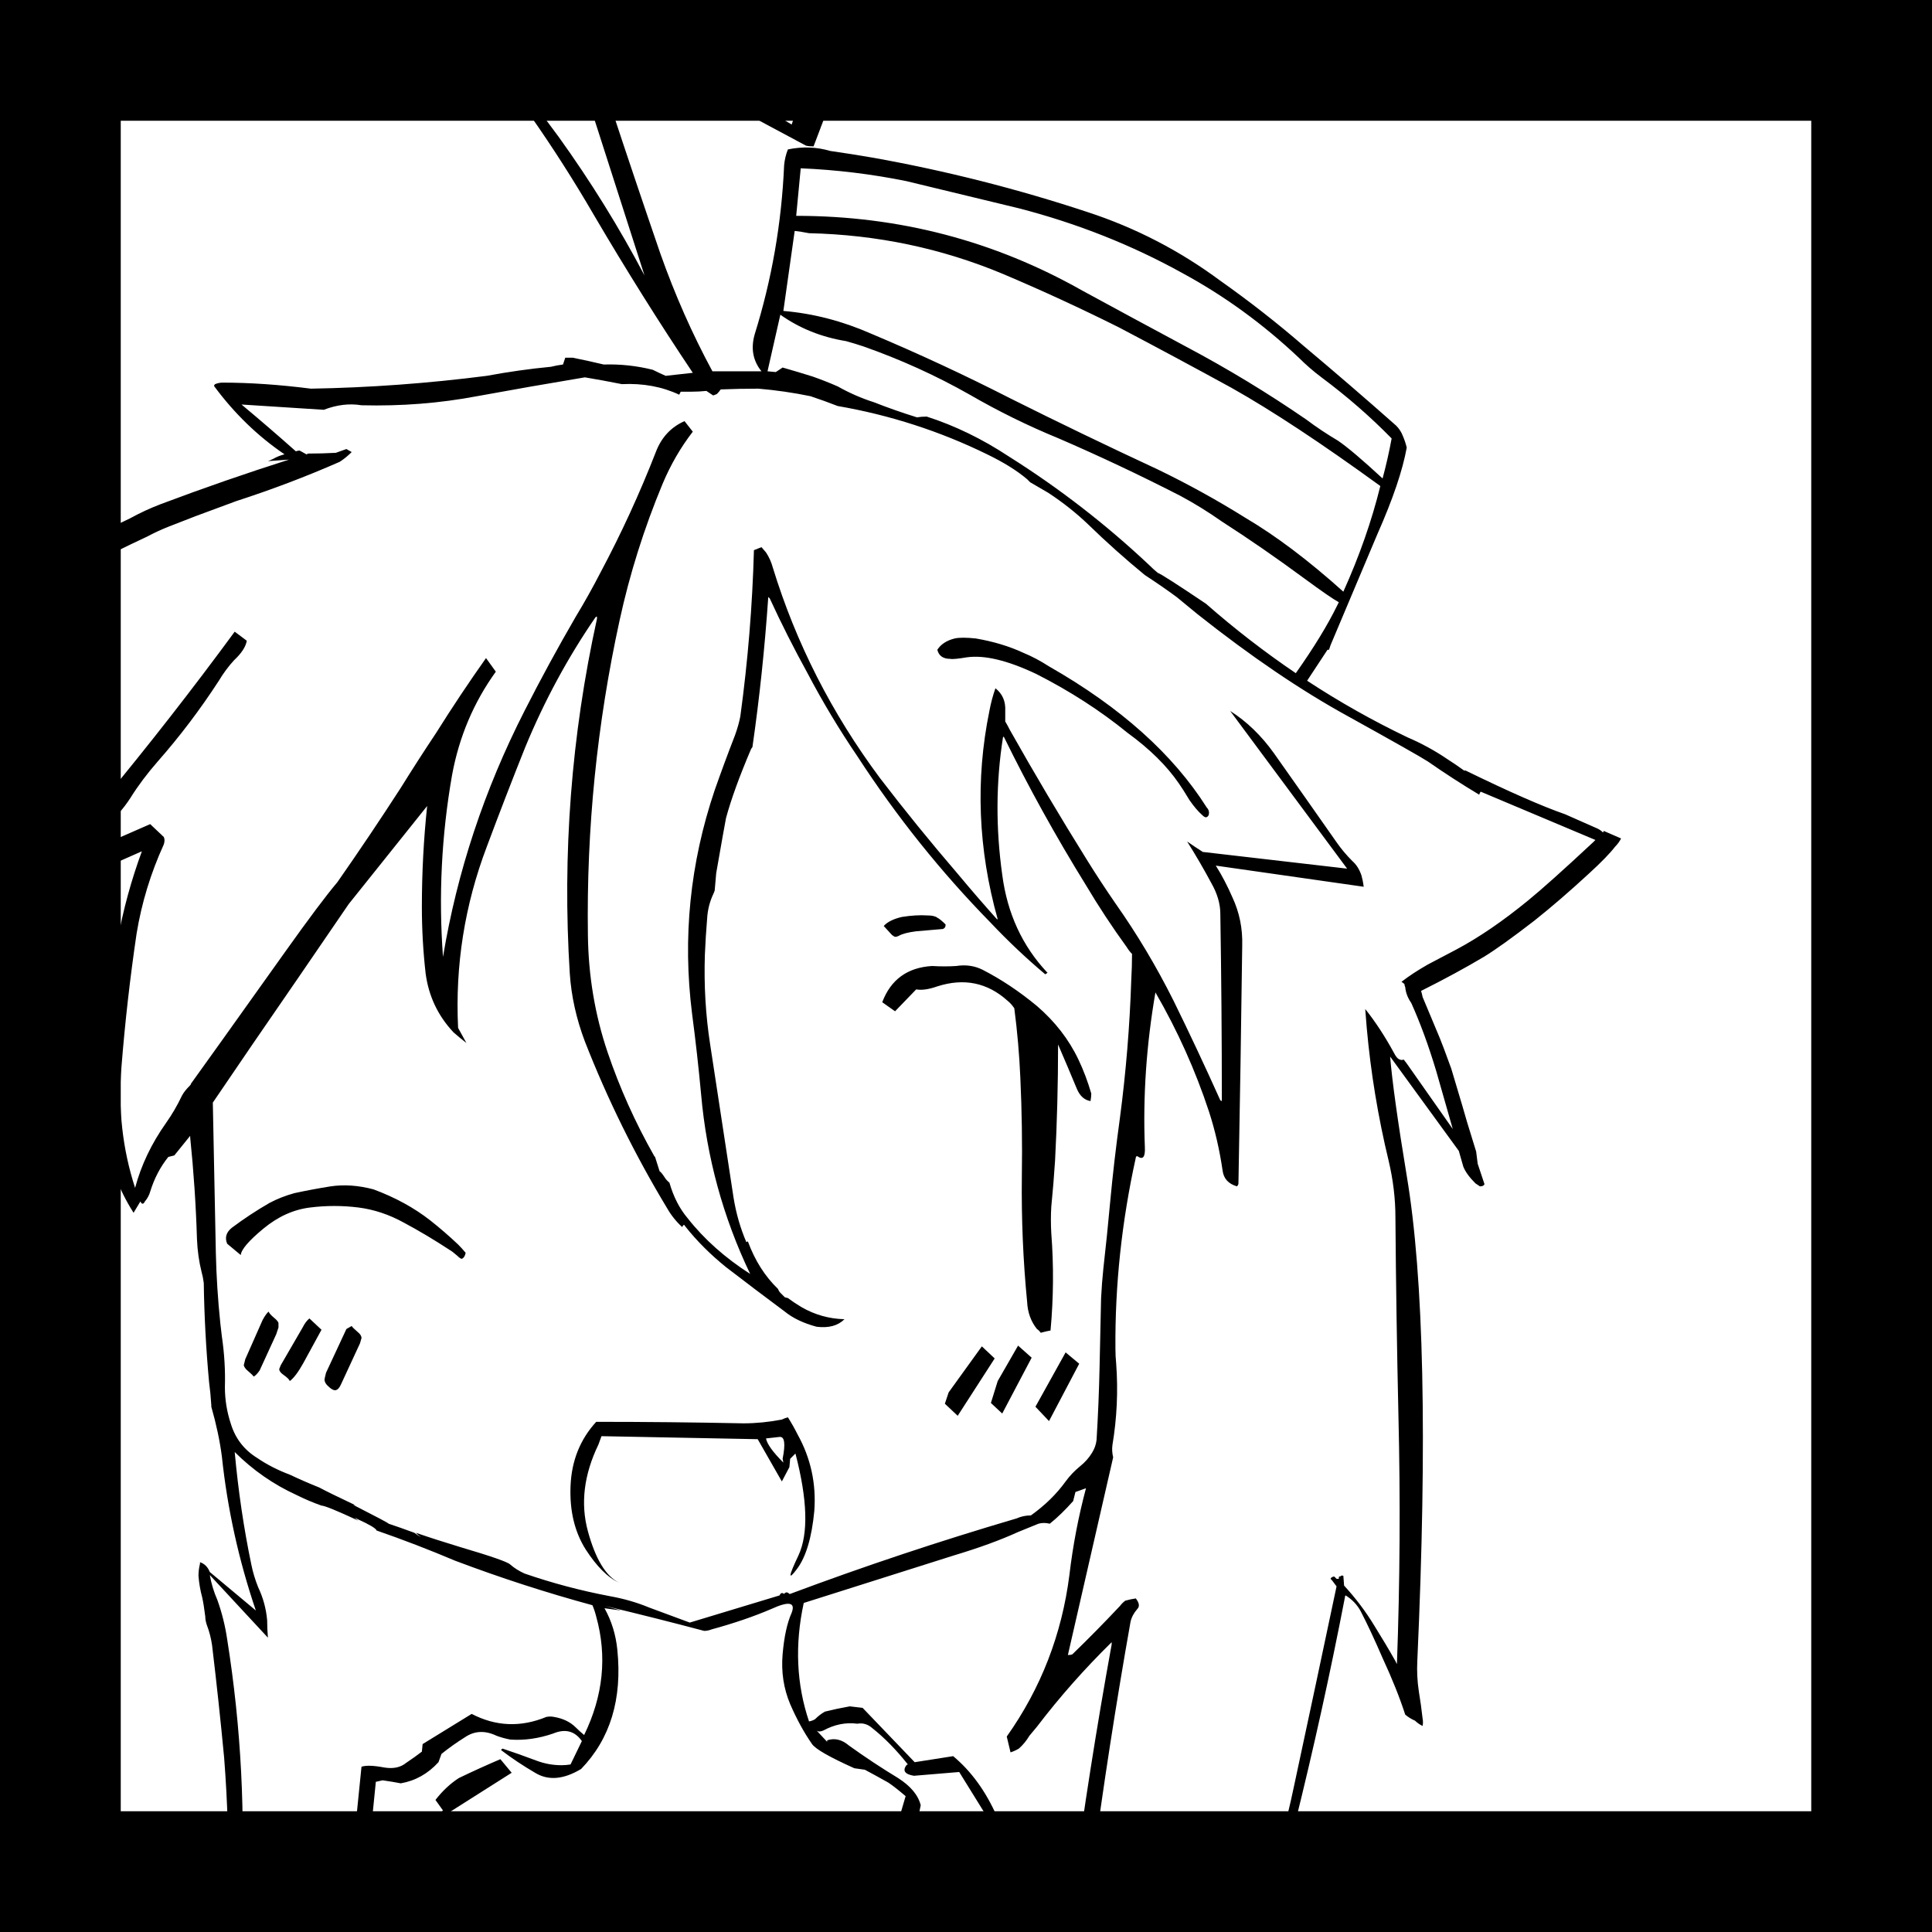 
<svg xmlns="http://www.w3.org/2000/svg" version="1.1" xmlns:xlink="http://www.w3.org/1999/xlink" preserveAspectRatio="none" x="0px" y="0px" width="128px" height="128px" viewBox="0 0 128 128">
<defs>
<g id="Layer1_0_FILL">
<path fill="#000000" stroke="none" d="
M 48.65 132.45
Q 48.75 132.45 48.9 132.35
L 47.5 130.7 42.55 129.05 38.3 130.35
Q 36.7 129.45 35.45 128.7 34.55 128.25 33.6 128 33.5 128 33.4 128.2
L 38.55 131.3 43.35 130.05
Q 45.95 131.25 48.65 132.45
M 50.3 126.25
Q 50 125.75 49.6 125.45 48.5 124.85 47.4 124.2 45.9 123.45 44.25 123.15 40.7 125.15 36.6 125.6 35.95 123.45 35.2 121.8 34.95 121.25 34.25 121.05 31.95 120.6 29.8 120.05
L 33.9 117.45 33.15 116.55
Q 31.75 117.15 30.4 117.8 29.55 118.35 28.85 119.25
L 29.35 119.95 28.95 120.25
Q 30.6 121.8 33.05 121.95 33.8 122.15 34.55 122.35 35.15 124.25 35.8 126.2 36 126.75 36.7 127.05 39.8 126.6 42.8 125.35 43.35 125.1 43.85 124.75 44.7 124.25 45.55 124.6 48 125.7 50.3 126.25
M 39.65 -11.45
Q 38.65 -10.4 37.8 -9.5 33.3 -4.9 28.15 -1.05 29.3 0.2 30.45 1.55 35.4 7.45 39.35 14.25 42.55 19.7 45.9 24.7
L 44.1 24.9
Q 43.65 24.7 43.25 24.5 41.65 24.1 40 24.15 38.95 23.9 37.95 23.7 37.7 23.7 37.45 23.7
L 37.3 24.15
Q 36.9 24.2 36.5 24.3 34.4 24.5 32.25 24.9 26.4 25.65 20.6 25.75 17.45 25.35 14.75 25.35 14.5 25.35 14.25 25.45 14.15 25.55 14.2 25.6 16.2 28.3 18.85 30.1 18.45 30.2 18.1 30.4 17.9 30.5 17.75 30.55 18.45 30.5 19.15 30.45 14.9 31.8 10.65 33.4 9.6 33.8 8.6 34.35 6.9 35.15 5.3 36 0.1 38.85 -4.6 42.45 -5.8 43.3 -6.8 44.3
L -6.4 44.75
Q -7.2 45.25 -7.95 45.8 -8.7 46.2 -9.45 46.5 -12.9 48.1 -16.55 49.1 -17.45 49.45 -18.4 49.7 -19.8 49.75 -21.1 50.3 -20.65 51.15 -19.7 51.6 -16.85 53.05 -13.95 54.6 -11.65 55.75 -9.8 57.4 -8.55 58.5 -7.45 59.45 -9 61.15 -9.9 63.25 -11.75 67.75 -13.65 72.15 -13.8 72.65 -13.7 73.15 -13.5 74 -12.7 74.3 -11 70.5 -8.25 67.35 -7.7 66.75 -7.15 66.15 -6.55 65.7 -5.9 65.3
L -5.75 66.2 -5.3 64.85 -3.8 63.65
Q -3.85 63.7 -3.85 63.8 -3.7 65.3 -3.6 66.85 -3.55 67.95 -3.65 69.05 -3.75 70.25 -3.95 71.45 -4.85 76.95 -5.75 82.4 -6.15 84.8 -6.25 87.15 -6.4 91.45 -7.2 95.95 -7.5 97.85 -7.95 99.75 -8.95 103.5 -10 107.3 -10.15 107.95 -10.65 108.65 -10.55 108.85 -10.5 109.05 -10.4 109.35 -10.3 109.65 -10.25 109.85 -10 109.95 -9.95 110.05 -9.8 110.1 -9.7 110 -9.65 109.9 -9.45 109.5 -9.15 109.1 -6.75 105.75 -3.4 102.9 -2.5 102.15 -1.7 101.25 -1.75 101.9 -1.8 102.55 -1.8 103.25 -1.75 103.9 -1.5 105.55 -1.45 107.3 -1.35 110.15 -1.1 112.95 -0.9 116.45 -0.6 120.1 -0.25 124.4 0.55 128.7 1.3 132.85 1.9 137.05 2.6 142.2 3.4 147.35 3.65 148.7 3.9 150.1 4.6 154.9 6.45 159.35 8.35 163.7 9.9 168.25 11.45 172.85 11.75 177.55 11.85 177.9 11.95 178.3 12.1 178.8 12.4 179.35 12.45 179.45 12.6 179.6 12.75 179.65 12.95 179.7 13.05 179.8 13.2 179.7 13.25 179.7 13.25 179.6
L 13.25 179.55
Q 13.4 176 13.55 172.45 13.8 165.9 14.1 159.3 14.4 150.9 14.9 142.5 15.1 140.1 15.25 137.7 15.6 131.95 15.95 126.2 16.45 117.4 15.05 108.6 14.85 107.25 14.4 106 14.05 105.2 13.9 104.35
L 17.75 108.5
Q 17.7 107.9 17.7 107.35 17.6 106.2 17.1 105.15 16.8 104.4 16.65 103.65 15.9 100.05 15.55 96.2 17.35 98 19.65 99.05 20.45 99.45 21.3 99.75 21.6 99.75 23.75 100.75 23.6 100.65 23.5 100.55 23.6 100.6 23.7 100.65 24.9 101.2 24.95 101.4 27.55 102.3 30.15 103.4 34.65 105.1 39.25 106.35 39.4 106.7 39.5 107.1 40.6 111.05 38.7 114.95 38.4 114.7 38.15 114.45 37.6 113.9 36.7 113.75 36.45 113.7 36.2 113.75 33.65 114.8 31.25 113.55
L 28 115.55 27.95 116.05
Q 27.5 116.4 26.9 116.8 26.35 117.25 25.45 117.1 24.4 116.9 23.95 117.05
L 23.45 122
Q 23.95 122.65 24.4 122.9 24.55 122.95 24.7 123.1 26.5 123.55 28.25 124.1
L 30.1 128.2 33.15 128.15 30.35 127.05
Q 29.95 125.4 28.65 124.1 28.6 124 28.6 123.95 28.1 123.4 27.75 123.15 26.15 122.3 24.5 122.05
L 24.9 118.05
Q 25.1 118 25.35 117.95 26.05 118.05 26.55 118.15 28 117.9 29.05 116.75
L 29.25 116.2
Q 30 115.6 30.8 115.1 31.75 114.45 32.9 115 33.3 115.15 33.8 115.25 35.2 115.35 36.65 114.85 37.85 114.35 38.55 115.35
L 37.8 116.9
Q 37.5 116.95 37.2 116.95 36.35 116.95 35.55 116.65 34.35 116.2 33.3 115.85 33.2 115.9 33.2 115.95 34.25 116.75 35.45 117.45 36.75 118.25 38.5 117.2 41.4 114.2 40.9 109.3 40.75 107.8 40.05 106.55
L 41.15 106.7 40.1 106.4
Q 43.45 107.2 46.65 108.05 46.9 108.05 47.15 107.95 49.35 107.35 51.1 106.6 52.85 105.8 52.45 106.85 52 107.85 51.85 109.6 51.7 111.35 52.35 112.9 53 114.4 53.8 115.55 54.15 116.05 56.6 117.15
L 57.3 117.25
Q 58.05 117.65 58.85 118.1 59.3 118.4 60 119
L 59.4 121.05
Q 57 120.85 54.6 120.7 53.75 120.6 53.15 121.15 52.1 122.15 51.05 123.15 50.25 123.95 50.35 125 50.4 125.8 50.95 125.8 52.05 124.2 53.45 122.7 54 122.1 54.75 121.95 57.25 121.75 59.85 122.4 60.15 122.35 60.45 122.3
L 61 119.6
Q 60.75 118.6 59.5 117.8 57.85 116.8 56.25 115.65 55.55 115.05 54.8 115.3 54.8 115.35 54.8 115.4
L 54.1 114.65
Q 54.249 114.779 54.55 114.65 55.65 114.05 56.8 114.2 57.35 114.1 57.8 114.5 59 115.45 60.15 116.9 60.1 116.9 60.05 116.95 59.65 117.5 60.55 117.65
L 63.55 117.4 65.75 120.95
Q 65.65 121.05 65.6 121.15 65.55 121.25 65.55 121.35 65.6 121.8 65.7 122.3 65.7 122.35 65.75 122.45 65.7 122.55 65.7 122.65 65.7 122.85 65.9 123.15
L 66.2 123.55 63.8 127
Q 63.7 126.95 63.65 126.95 63.4 126.75 63.15 126.75 61.45 126.05 59.8 126.45 59.7 126.45 59.65 126.55 59.35 126.55 59.1 126.6 58.5 127 57.85 127.35 56.25 128.45 55.35 130 53.6 128.75 51.6 128.95 49.65 129.3 48.1 130.55
L 49.3 131.3
Q 49.6 131.15 49.9 130.95 50.6 130.6 51.3 130.4 54.05 129.55 56.05 131.25 56.6 131.7 56.6 131.35
L 56.05 130.65 60.3 127.05 63.85 127.55
Q 63.95 127.45 64.1 127.35
L 64.1 127.3
Q 64.15 127.3 64.2 127.3
L 64.25 127.35 64.25 127.4
Q 64.45 127.9 64.85 127.5 65.45 126.75 66.1 126.1 66.8 125.35 67.05 124.6 68.1 125.75 68.95 126.15 69.15 126.25 69.25 126.2 69.45 126.2 69.45 126 69.2 125.55 68.4 124.95 67.55 124.3 67.25 123.95 67.2 123.85 67.2 123.8
L 66.2 120.7
Q 66.1 120.5 66.05 120.35 64.95 117.85 63.15 116.35
L 60.6 116.75 57.15 113.15
Q 56.7 113.1 56.3 113.05 55.45 113.2 54.65 113.4 54.3 113.6 54 113.9 53.85 114 53.6 114.05 52.35 110.35 53.25 106.2
L 63.2 103.05
Q 65.7 102.3 67.45 101.5
L 68.8 100.95
Q 69.15 100.85 69.55 100.95 70.3 100.35 71.1 99.45
L 71.25 98.85 71.95 98.6
Q 71.2 101.4 70.85 104.35 70.1 110.25 66.7 115.05
L 66.95 116.1
Q 67.25 116 67.5 115.85 67.9 115.5 68.2 115 68.45 114.7 68.7 114.4 70.95 111.45 73.65 108.8 73.65 108.85 73.65 108.95 70.65 125.45 69.25 142.15 68.15 154.8 69.8 167.25 70 168.9 70.6 170.35 71.25 171.75 72.65 172.15 72.7 171 72.65 169.2 72.6 168.05 72.75 167 73.45 162.1 74.5 157.4 74.65 156.75 74.85 156.2 77.45 148.3 80.1 140.55
L 79.6 140.2
Q 80.35 138.35 81.15 136.3 81.65 135 82.1 133.7 84.15 127.3 85.8 120.8 87.65 113.35 89.1 105.85 89.1 105.75 89.15 105.7 89.8 106.1 90.15 106.75 90.8 108 91.6 109.85 92.55 111.9 93.1 113.6 93.4 113.85 93.75 114 93.95 114.2 94.25 114.35 94.3 114.1 94.25 113.85 94.15 112.95 94 112.05 93.85 111.05 93.9 110.05 94.9 88 93.2 77.9 92.3 72.45 92.1 70
L 96.65 76.25 96.95 77.3
Q 97.15 77.8 97.75 78.4
L 98.05 78.6
Q 98.3 78.6 98.35 78.45
L 97.9 77.1 97.8 76.3 97.2 74.35
Q 97.05 73.8 96.15 70.8 95.55 69.15 95.4 68.8
L 94.25 66.05
Q 94.2 65.8 94.15 65.65 96.45 64.5 98.3 63.4 99.45 62.7 101.65 61 103.35 59.65 105.3 57.85 106.5 56.75 107 56.1 107.25 55.85 107.4 55.55
L 106.25 55.05
Q 106.25 55.1 106.2 55.15 106.05 55 105.85 54.9
L 103.7 53.95
Q 101.4 53.15 97.1 51.05
L 97 51.05
Q 96.45 50.65 95.9 50.3 94.65 49.45 93.25 48.85 89.8 47.2 86.6 45.1
L 87.95 43.05 88.05 43.05
Q 88.1 42.9 88.15 42.75
L 91.25 35.4
Q 92.8 31.9 93.2 29.65 93.1 29.25 92.95 28.9 92.8 28.5 92.5 28.2 89.45 25.5 86.35 22.9 83.75 20.65 80.85 18.6 76.8 15.6 72.05 14.05 65.1 11.75 57.85 10.45 56.4 10.2 55 10 53.65 9.6 52.2 9.9 52 10.4 51.95 10.95 51.7 16.7 50 22.15 49.6 23.55 50.45 24.6
L 47.2 24.6
Q 45.2 20.9 43.75 16.8 42.1 12 40.5 7.15 39.75 4.95 38.95 3 38.3 1.45 38.15 0.15
L 47.05 -11.1
Q 47.45 -10.9 47.8 -10.55 50.1 -8.35 51.95 -5.75 52.15 -5.45 52.2 -5.05 52.5 -1.5 51.3 1.6 46.05 1.4 40.8 1.4 40.1 1.4 39.4 1.6 39.7 1.8 40 2.05 41.4 3.1 42.8 3.9 48.05 6.8 53.4 9.65 53.6 9.7 53.9 9.7
L 59 -3.75
Q 54.25 -9.2 49 -14.15 47.95 -15.1 46.8 -15.85 46.3 -16.1 45.85 -15.95 42.3 -14.25 39.65 -11.45
M 30.15 -0.3
Q 30.7 -1 31.25 -1.4 32.7 -2.3 33.85 -3.4 36.1 -5.5 38.35 -7.85 41.5 -11.15 45.35 -13.85 46.1 -14.35 47.15 -14.65 50.05 -12.55 52.45 -9.85 55.1 -7 57.65 -4.25 56.15 -1.65 55.15 0.9 53.7 4.45 52.45 8.25
L 43.8 3.1 52.6 3.05
Q 52.7 2.9 52.75 2.7 53.95 -0.8 54.2 -4.7
L 46.45 -13.1 36.65 -0.6 42.7 18.25
Q 40.2 13.5 37 9.05 33.75 4.65 30.5 0.35 30.3 0 30.15 -0.3
M 92.2 29.05
Q 91.95 30.4 91.6 31.7 89.6 29.85 88.65 29.2 87.55 28.55 86.55 27.8 82.7 25.15 78.55 22.95 75.1 21.1 71.7 19.25 62.95 14.3 52.75 14.3
L 53.05 11.15
Q 56.6 11.3 60.05 12 63.75 12.9 67.5 13.8 73.3 15.3 78.35 18.1 82.5 20.35 86.05 23.7 86.75 24.4 87.55 25 90.1 26.9 92.2 29.05
M 88.6 40.1
Q 87.65 42.05 85.85 44.6 82.75 42.5 79.9 40 77 38.05 76.7 37.95 76.4 37.7 76.15 37.45 71.85 33.4 66.85 30.25 64.2 28.5 61.4 27.6 61.05 27.6 60.75 27.65 59.3 27.2 57.9 26.65 56.65 26.25 55.5 25.6 54.7 25.25 53.85 24.95 52.9 24.65 51.85 24.35
L 51.4 24.65 50.85 24.6 51.7 20.85
Q 53.6 22.2 56.05 22.6 56.6 22.75 57.2 22.95 60.9 24.25 64.25 26.15 67.1 27.8 70.15 29.05 74.2 30.8 78.2 32.85 79.6 33.6 80.95 34.55 83.6 36.25 86.45 38.35 88.15 39.6 88.7 39.9 88.65 40 88.6 40.1
M 89 39.2
Q 85.55 36.1 82.5 34.3 79.7 32.55 76.7 31.1 71.75 28.8 66.95 26.4 62.45 24.1 57.7 22.1 54.85 20.85 51.9 20.6
L 52.65 15.3
Q 53.1 15.35 53.6 15.45 60.35 15.6 66.45 18.15 70.35 19.8 74.15 21.7 77.95 23.7 81.6 25.7 85.6 27.95 91.45 32.2 90.6 35.65 89 39.2
M 105.55 55.8
Q 102.6 58.55 101.25 59.65 98.75 61.7 96.5 62.9 95.25 63.55 94.6 63.9 93.55 64.5 92.85 65.05 92.95 65.1 93.05 65.2 93.05 65.3 93.1 65.4 93.15 65.95 93.5 66.45 94.4 68.45 95.15 70.95
L 96.25 74.8 93.3 70.6
Q 93.2 70.45 93 70.2 92.85 70.25 92.75 70.2 92.55 70.15 92.35 69.75 91.45 68.1 90.45 66.85 90.5 67.5 90.55 68.1 90.95 72.55 92 76.9 92.45 78.8 92.45 80.65 92.5 87.15 92.65 93.8 92.85 102.1 92.55 110.25 92.5 110.15 92.45 110.05 91.8 108.9 91.05 107.7 90.2 106.3 89.05 105.05
L 89 104.4
Q 88.85 104.35 88.8 104.45 88.7 104.4 88.7 104.55
L 88.7 104.6
Q 88.6 104.6 88.55 104.6 88.45 104.5 88.4 104.45 88.3 104.45 88.25 104.5 88.2 104.5 88.15 104.6
L 88.25 104.7
Q 88.4 104.9 88.55 105.1 87.2 111.5 85.75 118.25 84.9 122.35 83.5 126.2 80.7 134.05 78.15 141.8 77.6 143.4 77.15 145.1 75.8 150.05 74.25 154.95 71.85 162.5 71.7 170.75 71.6 170.7 71.6 170.65 71.35 170 71.25 169.3 69.85 160.45 69.95 151.4 70.05 145.85 70.55 140.35 72 123.8 74.9 107.45 75 107 75.35 106.6 75.6 106.35 75.25 105.9 74.9 105.95 74.55 106.05 74.35 106.2 74.2 106.4 72.65 108.05 71.05 109.6 70.95 109.65 70.75 109.65
L 73.75 96.55
Q 73.65 96.15 73.7 95.75 74.15 93.05 73.95 90.35 73.9 89.85 73.9 89.35 73.85 83.05 75.25 76.7 75.25 76.6 75.35 76.6 75.9 77 75.85 76 75.65 70.95 76.55 65.75 78.75 69.55 80.1 73.65 80.7 75.5 81 77.55 81.1 78.35 81.95 78.6 82.05 78.5 82.05 78.4 82.2 70.5 82.3 62.65 82.35 60.95 81.65 59.45 81.15 58.3 80.55 57.35
L 90.35 58.75
Q 90.3 58.35 90.2 58 90 57.4 89.6 57.05 89 56.45 88.55 55.8 86.45 52.8 84.4 49.9 83.15 48.15 81.5 47.1
L 89.25 57.55 79.75 56.45 79.7 56.45
Q 79.15 56.1 78.65 55.75 79.5 57.1 80.25 58.5 80.85 59.55 80.85 60.55 80.95 66.7 80.95 72.85 80.95 72.9 80.95 72.95
L 80.85 72.9
Q 79.3 69.45 77.75 66.3 76.05 62.9 73.9 59.85 72.9 58.4 72 56.95 69.35 52.7 66.9 48.35 66.75 48.05 66.6 47.8 66.6 47.45 66.6 47.1 66.65 46.15 65.95 45.6 65.7 46.3 65.55 47.1 64.15 53.95 66.1 60.9
L 66.05 60.9
Q 64.75 59.45 63.5 57.95 60.75 54.75 58.3 51.55 53.5 45.1 51.2 37.6 51.05 37.05 50.75 36.6
L 50.45 36.25 49.95 36.45
Q 49.8 41.95 49.05 47.45 48.95 48 48.7 48.7 48 50.5 47.35 52.35 44.9 59.6 45.85 67.15 46.2 69.8 46.45 72.5 47 78.75 49.7 84.4 47.2 82.8 45.55 80.7 44.75 79.75 44.35 78.35 44.15 78.2 44 77.95 43.8 77.65 43.7 77.6
L 43.4 76.65 43.35 76.6
Q 41.45 73.25 40.25 69.7 39 66 38.95 61.95 38.8 51.4 41.05 41.1 42.05 36.5 43.9 32.05 44.7 30.15 45.9 28.6
L 45.35 27.9
Q 44 28.5 43.45 29.95 41.85 34.05 39.8 37.9 39 39.45 38.15 40.85 36.35 43.95 34.75 47.1 30.75 54.95 29.35 63.4 28.9 57.35 29.95 51.35 30.65 47.55 32.85 44.5
L 32.2 43.6
Q 30.5 46 28.9 48.55 27.7 50.35 26.55 52.2 24.55 55.3 22.35 58.45 21.25 59.75 18.9 63.05 13.7 70.35 12.65 71.8 12.65 71.85 12.6 71.9 12.2 72.3 12.05 72.6 11.6 73.55 11 74.4 9.55 76.45 8.95 78.7 7.7 74.85 8.05 70.65 8.4 66.25 9.05 61.85 9.55 58.8 10.85 55.95 10.95 55.65 10.85 55.45
L 9.95 54.6 5.5 56.55
Q 5.9 55.65 6.85 54.85 7.95 53.95 8.65 52.85 9.4 51.65 10.45 50.45 12.65 47.95 14.5 45.1 14.95 44.35 15.5 43.75 16.25 43.05 16.35 42.45
L 15.55 41.85
Q 11.4 47.5 6.85 53 3.9 56.55 0.15 59.2
L 1.15 60.05 9.4 56.4
Q 8.35 59.25 7.8 62.25 7.45 63.9 7.25 65.6 6.5 70.45 7 75.3 7.35 78 8.85 80.35
L 9.3 79.6
Q 9.45 79.9 9.6 79.6 9.85 79.3 9.95 78.95 10.35 77.65 11.15 76.65
L 11.55 76.55 12.6 75.25
Q 12.6 75.3 12.6 75.35 12.95 78.75 13.05 82.1 13.1 83.25 13.35 84.25 13.45 84.6 13.5 85 13.55 88.3 13.85 91.55 13.95 92.3 14 93.1 14 93.15 14 93.2 14.5 94.95 14.7 96.5 15.25 101.7 16.95 106.7
L 13.9 104.15
Q 13.7 103.65 13.25 103.5 13.25 103.55 13.25 103.6 13.15 104 13.15 104.4 13.2 105.1 13.4 105.85 13.5 106.3 13.6 107.1 13.6 107.35 13.7 107.65 13.95 108.3 14.05 109 14.5 112.75 14.85 116.45 15.2 120.95 15.1 125.25 15 126.6 14.9 128 13.7 142.95 13.15 157.95 12.9 165.5 12.45 173.1 12.25 172.25 12 171.45 11.5 169.6 10.9 167.85 9.85 164.25 8.35 160.7 7.7 159.15 7.15 157.55 6.95 157.1 6.85 156.7 6.25 155.1 6 153.5 3.95 143.15 2.2 132.55 0.7 123.15 0.15 113.8 -0.2 108.1 -0.25 102.1
L -0.7 102.5 -0.65 100.05 0 98.7 -0.65 98.1 -1.6 98.15 -1.7 99.15 -8.1 105.85
Q -7.6 104.15 -7.2 102.55 -6.75 100.85 -6.45 99.15 -6.1 97.4 -5.9 95.75 -5.25 89.6 -4.6 83.35 -4.5 82.7 -4.4 82.1 -2.65 73.5 -2.4 64.85 -2.35 63.9 -3.25 63.3
L -4.15 62.05
Q -4.7 62.55 -5.5 63.1 -5.8 63.2 -6.05 63.4 -6.65 63.8 -7.25 64.4 -7.5 64.7 -7.8 64.95 -9.05 66.2 -10.25 67.5
L -6.45 60.1 -5.5 60.35
Q -5.6 60.05 -5.7 59.8 -5.75 59.7 -5.85 59.6 -6.45 59 -7.05 58.55 -8.85 57.35 -10.35 55.95 -12.15 54.25 -14.35 53.3 -16.15 52.5 -17.8 51.25 -13.25 50.05 -9.1 48.15 -6.85 47.1 -4.9 45.55 -3.35 44.3 -1.85 43 -2.1 42.65 -2.35 42.35 -2.35 42.3 -2.3 42.3 -2.25 42.35 -2.2 42.4 -2.05 42.45 -1.9 42.55 -1.8 42.5 -1.75 42.45 -1.5 42.25 -1.35 42 -0.25 40.85 1.2 40.05 5.35 37.6 9.75 35.55 10.4 35.2 11.15 34.9 12.05 34.55 12.95 34.2 14.3 33.7 15.65 33.2 19.2 32.05 22.5 30.6 22.9 30.35 23.3 29.95
L 22.95 29.75 22.25 30
Q 21.35 30.05 20.4 30.05 20.35 30.1 20.3 30.1
L 19.85 29.85
Q 19.75 29.85 19.6 29.9 17.8 28.3 16 26.8
L 21.45 27.15
Q 22.75 26.65 23.95 26.85 27.9 26.95 31.6 26.25 35.15 25.6 38.75 25 39.95 25.2 41.2 25.45 43.3 25.35 45 26.15 45.05 26.05 45.1 25.95 45.45 25.95 45.85 25.95 46.3 25.95 46.8 25.9
L 47.25 26.2
Q 47.4 26.15 47.5 26.1 47.65 25.95 47.75 25.8 49 25.75 50.25 25.75 52 25.9 53.7 26.25 54.6 26.55 55.5 26.9 60.7 27.8 65.4 30.1 67.05 30.9 68.05 31.75 68.15 31.85 68.25 31.95 68.85 32.3 69.45 32.65 70.9 33.6 72.1 34.75 73.9 36.5 75.85 38.1 77 38.85 77.95 39.55 78.55 40.05 79.35 40.7 84.65 44.9 89.3 47.45 93.9 50 94.6 50.45 96.25 51.6 98 52.65 98.05 52.5 98.1 52.45
L 105.7 55.65
Q 105.65 55.7 105.55 55.8
M 50.9 39.55
Q 50.95 39.6 51 39.65 52.15 42.15 53.5 44.6 55 47.45 56.8 50.1 60.7 56.1 65.65 61.15 67.35 62.95 69.25 64.55
L 69.4 64.45
Q 66.9 61.8 66.4 57.95 65.75 53.3 66.45 48.85
L 66.5 48.8
Q 68.95 53.8 71.95 58.65 73.2 60.75 74.65 62.75 74.8 63 75 63.2 75 64.05 74.95 64.9 74.8 69.5 74.2 74.05 73.8 76.95 73.55 79.65 73.35 81.85 73.1 84.05 73 85 72.95 86 72.9 88.25 72.85 90.55 72.8 92.95 72.65 95.4 72.6 95.85 72.35 96.25 72.05 96.75 71.55 97.15 71 97.6 70.6 98.15 69.7 99.4 68.3 100.4 67.8 100.4 67.35 100.6 59.7 102.85 52.35 105.6
L 52.3 105.6
Q 52.1 105.4 51.95 105.6 51.75 105.45 51.65 105.7
L 45.7 107.5
Q 44.35 107 43 106.5 41.8 106 40.4 105.75 37.5 105.2 34.75 104.25 34.2 104 33.8 103.65 33.55 103.4 30.5 102.5 28.85 102 27.55 101.55 27.7 101.7 27.9 101.85 27.65 101.7 27.45 101.55 26.5 101.2 25.75 100.95 25.75 100.9 23.4 99.7 23.5 99.7 23.6 99.75 21.8 98.9 21.15 98.55 20.15 98.15 19.2 97.7 18 97.25 17.05 96.6 15.75 95.8 15.3 94.35 14.9 93.15 14.9 91.9 14.95 90.25 14.7 88.55 14.65 88.1 14.6 87.7 14.35 85.3 14.3 83 14.25 80.5 14.2 78.05 14.15 75.55 14.1 73.05 16.4 69.65 19.85 64.65
L 23.1 59.9 28.3 53.4
Q 27.95 56.7 27.95 60.1 27.95 62.3 28.2 64.5 28.5 66.75 30.05 68.4 30.45 68.75 30.9 69.1
L 30.35 68.1
Q 30.05 61.9 32.25 56.1 33.5 52.75 34.8 49.5 36.7 44.9 39.45 40.9 39.5 40.85 39.55 40.85 39.55 40.9 39.55 41 37 52.6 37.75 64.5 37.9 66.75 38.75 69 41 74.75 44.2 80.05 44.6 80.75 45.2 81.3 45.2 81.25 45.3 81.15 45.35 81.15 45.4 81.25 46.55 82.7 48.1 83.95 50.05 85.45 52 86.9 52.8 87.55 54.1 87.9 55.3 88.05 55.95 87.4
L 55.9 87.4
Q 54.4 87.35 53.1 86.6 52.6 86.3 52.2 86
L 52 85.95
Q 51.85 85.8 51.7 85.65 51.6 85.55 51.55 85.4 50.25 84.15 49.55 82.25 49.5 82.25 49.45 82.3 48.85 80.9 48.6 79.35 47.85 74.4 47.05 69.2 46.6 66.3 46.7 63.25 46.75 62.05 46.85 60.85 46.9 60 47.25 59.25 47.3 59.15 47.35 59 47.4 58.5 47.45 57.85 48 54.7 48.1 54.2 48.6 52.35 49.75 49.65 49.8 49.55 49.85 49.5 50.55 44.65 50.9 39.55
M 68.6 93.2
L 69.5 94.15 71.5 90.35 70.6 89.6 68.6 93.2
M 65.05 89.2
L 62.85 92.25 62.6 93 63.45 93.8 65.9 90 65.05 89.2
M 67.45 89.15
L 66.1 91.5 65.65 92.95 66.4 93.65 68.35 89.95 67.45 89.15
M 68.7 66.65
Q 66.95 65.2 65.1 64.25 64.3 63.85 63.35 64 62.6 64.05 61.75 64 59.3 64.15 58.45 66.4
L 59.3 67 60.7 65.55
Q 61.25 65.65 62.1 65.35 64.75 64.5 66.75 66.3 67 66.5 67.2 66.8 67.5 69.1 67.6 71.4 67.75 74.65 67.7 77.95 67.65 82.15 68.05 86.25 68.1 87.3 68.7 88.05 68.85 88.15 68.95 88.3 69.3 88.2 69.6 88.15 69.9 84.9 69.65 81.7 69.6 80.8 69.65 79.95 69.8 78.45 69.9 76.9 70.1 73.1 70.1 69.2 70.75 70.7 71.35 72.15 71.65 72.85 72.25 72.95 72.3 72.65 72.3 72.45 71.95 71.25 71.45 70.2 70.5 68.2 68.7 66.65
M 62.45 61.55
Q 62.65 61.5 62.65 61.25 62.3 60.9 62.1 60.8 61.9 60.65 61.45 60.65 60.7 60.6 59.75 60.75 58.9 60.95 58.55 61.35
L 59.1 61.95 59.25 62.05
Q 59.35 62.1 59.55 62 59.9 61.8 60.7 61.7
L 62.45 61.55
M 39.5 94.2
Q 37.9 95.95 37.8 98.45 37.7 100.9 38.8 102.65 39.9 104.35 41 104.85 39.7 104.2 38.95 101.45 38.2 98.7 39.65 95.7
L 39.85 95.15 50.2 95.35 51.8 98.15 52.3 97.2 52.35 96.65 52.7 96.3
Q 53.9 100.9 52.9 103.05 51.9 105.15 52.8 103.95 53.7 102.75 53.95 100.1 54.15 97.4 52.85 95.05 52.55 94.45 52.2 93.9 52 93.95 51.8 94.05 50.5 94.3 49.25 94.3 44.35 94.2 39.5 94.2
M 50.75 95.3
Q 51.15 95.25 51.65 95.2 52.15 95.15 51.85 96.65
L 51.9 96.9
Q 50.85 95.85 50.75 95.3
M 23.95 88.65
Q 23.95 88.45 23.7 88.25 23.35 87.95 23.3 87.85
L 22.95 88.05 21.6 90.95
Q 21.5 91.35 21.5 91.4 21.5 91.6 21.7 91.8 22.05 92.15 22.25 92.1 22.45 92.05 22.6 91.7
L 23.85 89 23.95 88.65
M 18.5 90.7
Q 18.5 90.9 18.8 91.1 19.15 91.35 19.2 91.5 19.6 91.2 20.1 90.3
L 21.3 88.1 20.5 87.35
Q 20.25 87.55 20.05 87.95
L 18.6 90.45 18.5 90.7
M 18.3 88.4
L 18.45 87.95 18.45 87.65
Q 18.4 87.5 18.15 87.3 17.85 87.05 17.8 86.9 17.65 87 17.4 87.45
L 16.25 90.05 16.15 90.45
Q 16.2 90.65 16.45 90.85 16.75 91.1 16.8 91.2 16.95 91.15 17.2 90.8
L 18.3 88.4
M 19.5 79.05
Q 18.6 79.3 17.85 79.7 16.55 80.45 15.35 81.35 14.8 81.8 15.05 82.4
L 15.95 83.15
Q 16 82.6 17.45 81.4 18.9 80.2 20.55 80 22.15 79.8 23.75 80 25.3 80.2 26.75 81 28.25 81.8 29.85 82.85 29.95 82.9 30.3 83.2 30.5 83.4 30.6 83.4 30.8 83.3 30.85 83 30.6 82.7 30.35 82.45 29.45 81.6 28.5 80.85 26.9 79.6 24.75 78.8 23.25 78.4 21.9 78.6 20.65 78.8 19.5 79.05
M 64.65 42.3
Q 63.7 42.2 63.25 42.3 62.45 42.5 62.1 43.05 62.25 43.65 62.95 43.65 63.15 43.7 64.05 43.55 65.8 43.3 68.65 44.65 72 46.35 74.7 48.55 76.9 50.15 78.1 51.9 78.35 52.25 78.8 53 79.25 53.65 79.65 54 79.8 54.15 79.9 54.15 80.1 54.1 80.1 53.85 80.1 53.65 79.95 53.5 76.6 48.2 69.5 44.15 68.65 43.6 67.8 43.25 66.4 42.6 64.65 42.3 Z"/>
</g>

<path id="Layer0_0_1_STROKES" stroke="#000000" stroke-width="16" stroke-linejoin="miter" stroke-linecap="square" stroke-miterlimit="3" fill="none" d="
M 0 0
L 128 0 128 128 0 128 0 0 Z"/>
</defs>

<g transform="matrix( 1, 0, 0, 1, 0,0) ">
<use xlink:href="#Layer1_0_FILL"/>
</g>

<g transform="matrix( 1, 0, 0, 1, 0,0) ">
<use xlink:href="#Layer0_0_1_STROKES"/>
</g>
</svg>
